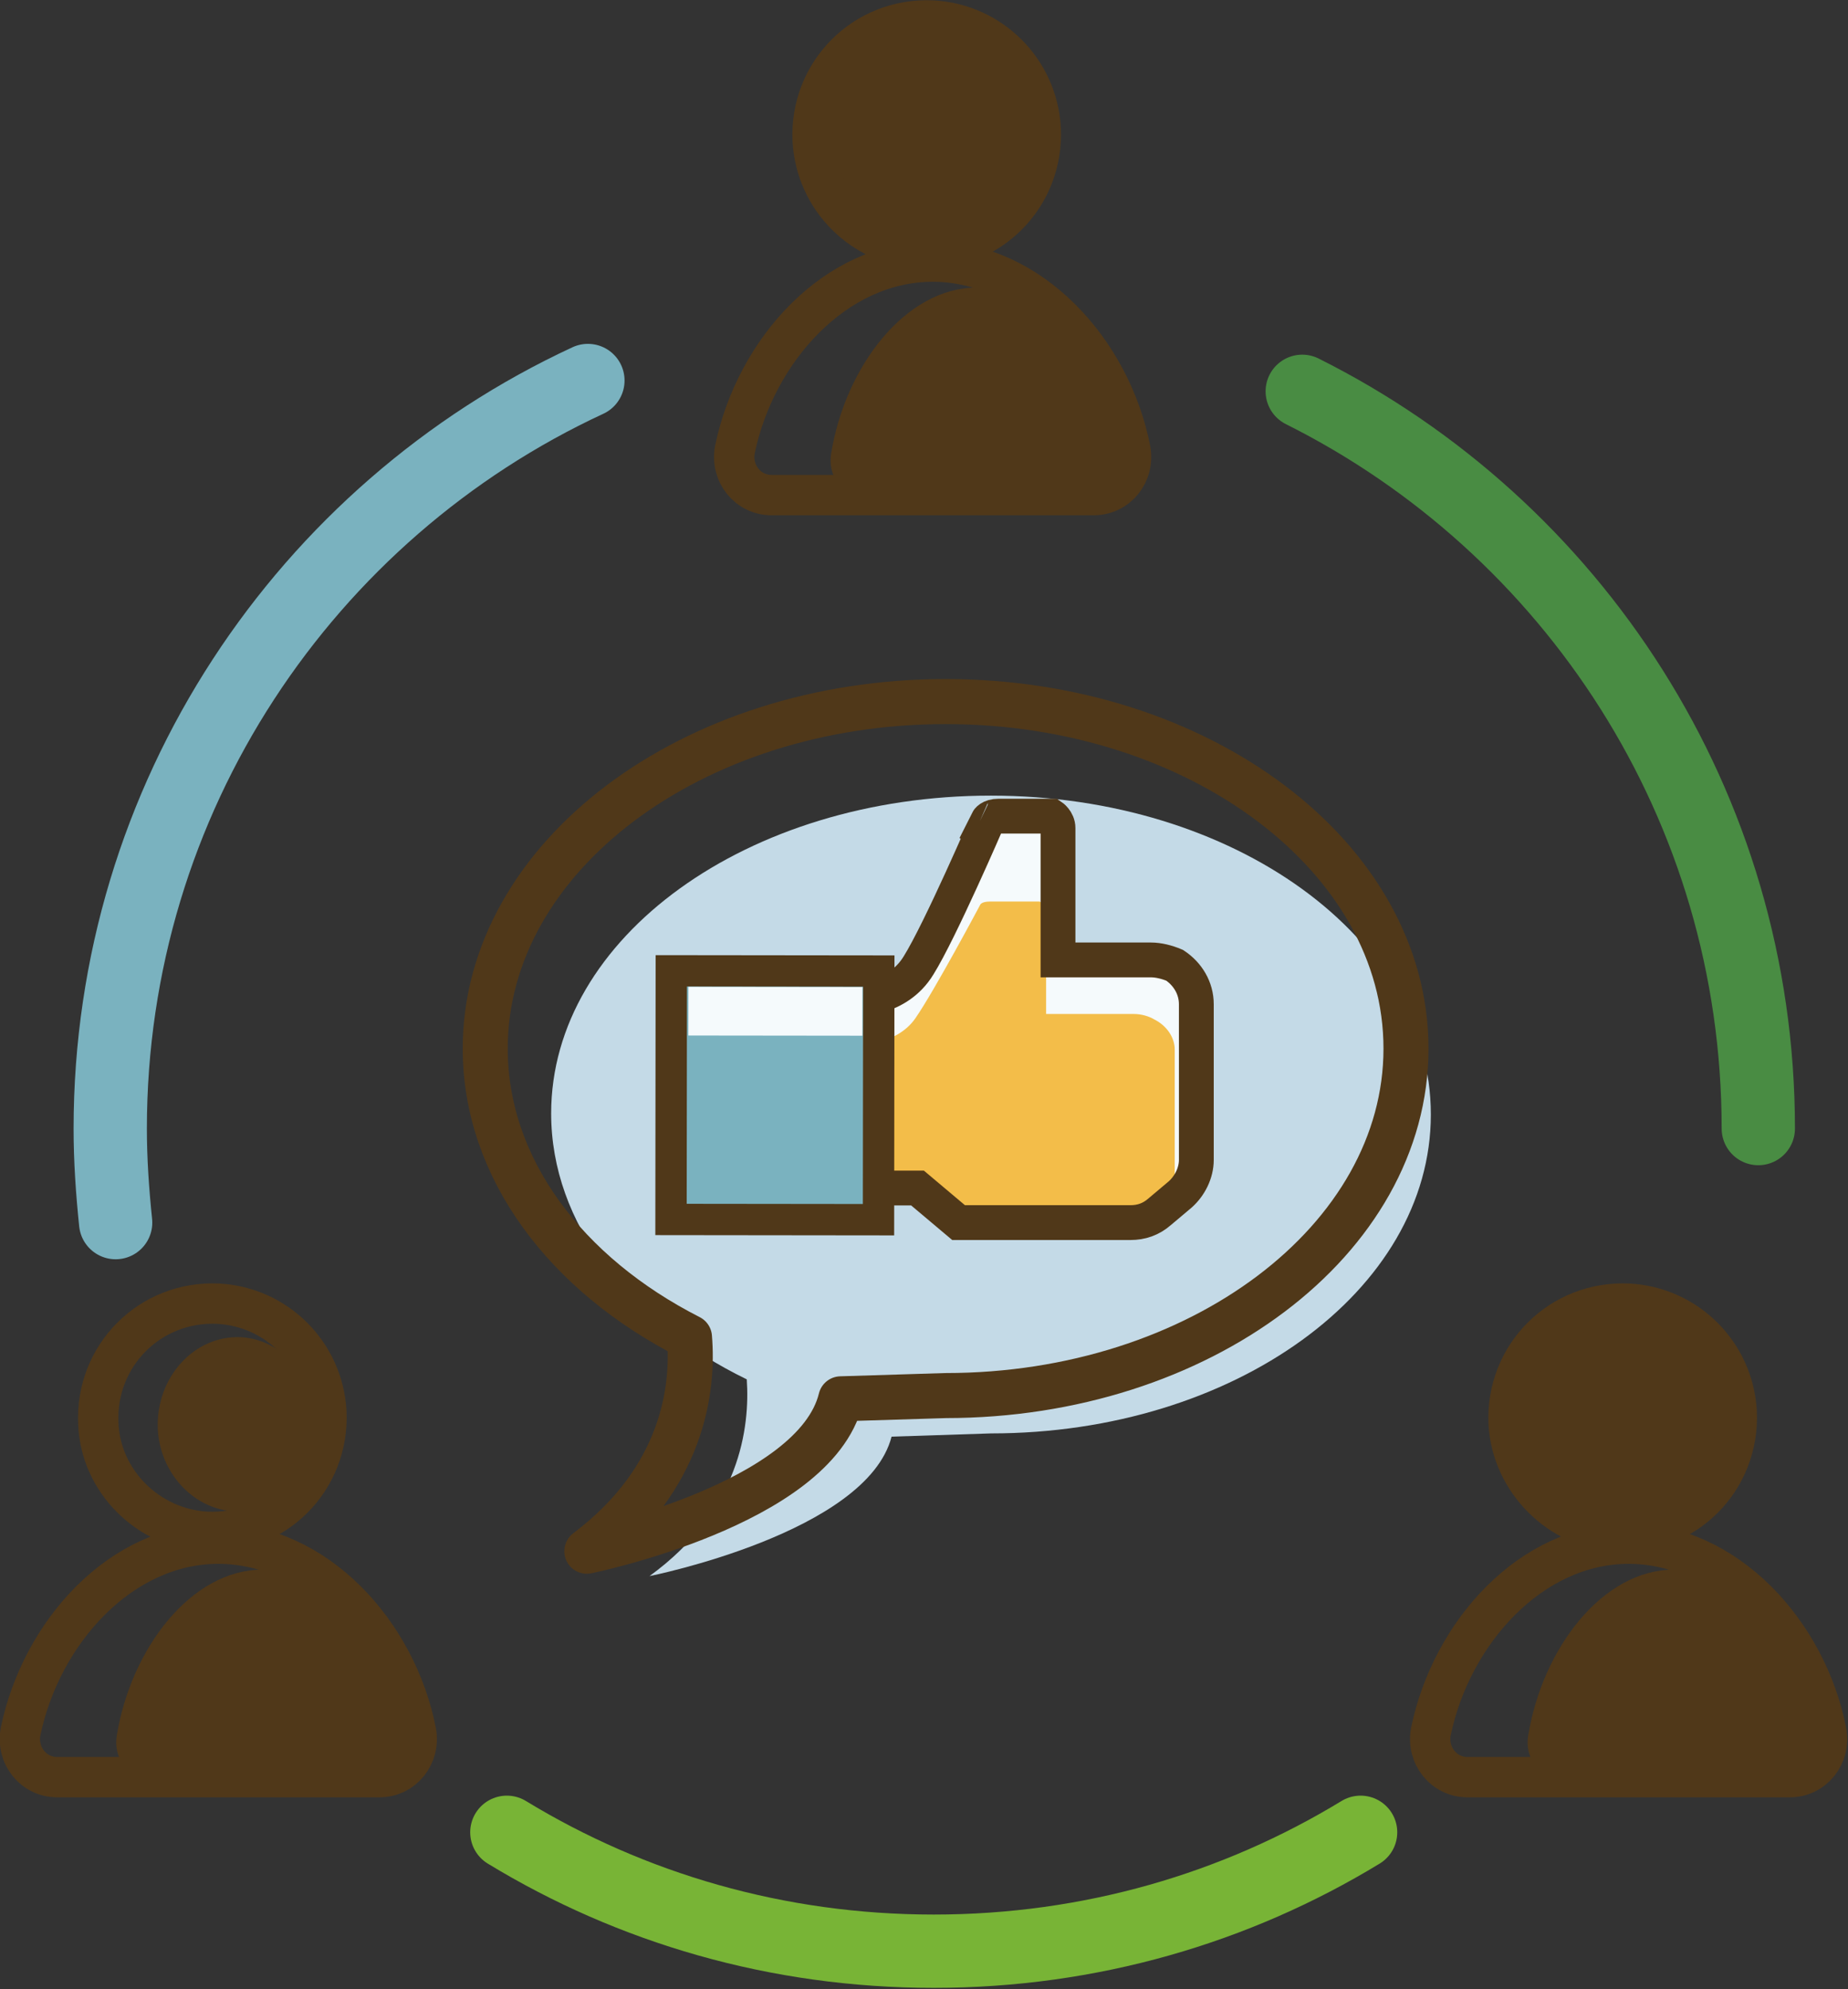 <?xml version="1.0" encoding="utf-8"?>
<!-- Generator: Adobe Illustrator 24.0.3, SVG Export Plug-In . SVG Version: 6.00 Build 0)  -->
<svg version="1.1" id="レイヤー_1" xmlns="http://www.w3.org/2000/svg" xmlns:xlink="http://www.w3.org/1999/xlink" x="0px"
	 y="0px" viewBox="0 0 171 184" style="enable-background:new 0 0 171 184;" xml:space="preserve">
<rect x="0" y="0" width="171" height="184" fill="#333333" stroke="none"/>
<style type="text/css">
	.st0{fill:#C4DAE7;}
	.st1{fill:none;stroke:#7AB2BF;stroke-width:6.782;stroke-linecap:round;stroke-miterlimit:10;}
	.st2{fill:none;stroke:#78B436;stroke-width:6.782;stroke-linecap:round;stroke-miterlimit:10;}
	.st3{fill:none;stroke:#498C43;stroke-width:6.782;stroke-linecap:round;stroke-miterlimit:10;}
	.st4{fill:#503819;}
	.st5{fill:none;stroke:#503819;stroke-width:3.733;stroke-miterlimit:10;}
	.st6{fill:#7AB2BF;}
	.st7{fill:#503819;stroke:#503819;stroke-width:3.733;stroke-miterlimit:10;}
	.st8{fill:none;stroke:#503819;stroke-width:4.166;stroke-linejoin:round;stroke-miterlimit:10;}
	.st9{fill:#F5FAFC;}
	.st10{fill:#F3BD49;}
	.st11{fill:none;stroke:#503819;stroke-width:3.222;stroke-miterlimit:10;}
	.st12{fill:#7AB2BF;stroke:#503819;stroke-width:2.9;stroke-miterlimit:10;}
</style>
<g>
	<g>
		<g>
			<path class="st0" d="M91.7,132.6c22.5,0,40.7-13.2,40.7-29.5c0-16.3-18.2-29.5-40.7-29.5S51,86.7,51,103
				c0,10.2,7.2,19.3,18.1,24.6c0.3,4.4-0.6,12.1-9,18.2c0,0,20.1-4,22.4-12.9L91.7,132.6z"/>
			<path class="st1" d="M10.7,113.1c-0.3-2.9-0.5-5.8-0.5-8.7c0-30.6,18.1-57.1,44.2-69.2"/>
			<path class="st2" d="M125.9,169.5c-11.5,7-25,11-39.5,11c-14.5,0-28-4-39.5-11"/>
			<path class="st3" d="M120.5,36.2c25,12.5,42.2,38.3,42.2,68.2"/>
			<g>
				<g>
					<g>
						<g>
							<path class="st4" d="M21.5,139.8c4.3,0.2,7.9-3.7,7.7-8.5c-0.2-4.1-3.2-7.4-6.9-7.6c-4.3-0.2-7.9,3.7-7.7,8.5
								C14.8,136.2,17.8,139.5,21.5,139.8z"/>
							<path class="st4" d="M35.3,164.3c1.6,0,2.8-1.8,2.5-3.7c-1.4-8.1-6.9-15.4-13.5-15.4c-6.6,0-12.2,7.3-13.5,15.4
								c-0.3,1.9,0.9,3.7,2.5,3.7H35.3z"/>
						</g>
					</g>
				</g>
				<g>
					<g>
						<path class="st5" d="M19.1,141.7c6.3,0.3,11.4-4.8,11.1-11.1c-0.3-5.4-4.6-9.7-10-10c-6.3-0.3-11.4,4.8-11.1,11.1
							C9.3,137,13.7,141.4,19.1,141.7z"/>
						<path class="st5" d="M35.1,164.4c2.2,0,3.8-2,3.4-4.2c-1.8-9.2-9.3-17.4-18.3-17.4c-9,0-16.4,8.2-18.3,17.4
							c-0.4,2.2,1.2,4.2,3.4,4.2H35.1z"/>
					</g>
				</g>
			</g>
			<g>
				<g>
					<g>
						<g>
							<path class="st6" d="M152.1,139.8c4.3,0.2,7.9-3.7,7.7-8.5c-0.2-4.1-3.2-7.4-6.9-7.6c-4.3-0.2-7.9,3.7-7.7,8.5
								C145.3,136.2,148.3,139.5,152.1,139.8z"/>
							<path class="st4" d="M165.9,164.3c1.6,0,2.8-1.8,2.5-3.7c-1.4-8.1-6.9-15.4-13.5-15.4c-6.6,0-12.2,7.3-13.5,15.4
								c-0.3,1.9,0.9,3.7,2.5,3.7H165.9z"/>
						</g>
					</g>
				</g>
				<g>
					<g>
						<path class="st7" d="M149.6,141.7c6.3,0.3,11.4-4.8,11.1-11.1c-0.3-5.4-4.6-9.7-10-10c-6.3-0.3-11.4,4.8-11.1,11.1
							C139.9,137,144.3,141.4,149.6,141.7z"/>
						<path class="st5" d="M165.6,164.4c2.2,0,3.8-2,3.4-4.2c-1.8-9.2-9.3-17.4-18.3-17.4c-9,0-16.4,8.2-18.3,17.4
							c-0.4,2.2,1.2,4.2,3.4,4.2H165.6z"/>
					</g>
				</g>
			</g>
			<g>
				<g>
					<g>
						<g>
							<path class="st6" d="M87.6,21.1c4.3,0.2,7.9-3.7,7.7-8.5c-0.2-4.1-3.2-7.4-6.9-7.6c-4.3-0.2-7.9,3.7-7.7,8.5
								C80.9,17.5,83.9,20.9,87.6,21.1z"/>
							<path class="st4" d="M101.4,45.7c1.6,0,2.8-1.8,2.5-3.7c-1.4-8.1-6.9-15.4-13.5-15.4c-6.6,0-12.2,7.3-13.5,15.4
								c-0.3,1.9,0.9,3.7,2.5,3.7H101.4z"/>
						</g>
					</g>
				</g>
				<g>
					<g>
						<path class="st7" d="M85.2,23c6.3,0.3,11.4-4.8,11.1-11.1c-0.3-5.4-4.6-9.7-10-10C80,1.6,74.9,6.7,75.2,13
							C75.5,18.4,79.8,22.7,85.2,23z"/>
						<path class="st5" d="M101.2,45.8c2.2,0,3.8-2,3.4-4.2c-1.8-9.2-9.3-17.4-18.3-17.4c-9,0-16.4,8.2-18.3,17.4
							c-0.4,2.2,1.2,4.2,3.4,4.2H101.2z"/>
					</g>
				</g>
			</g>
			<path class="st8" d="M87.5,129.1c23.5,0,42.6-14.4,42.6-32.1S111,64.9,87.5,64.9c-23.5,0-42.6,14.4-42.6,32.1
				c0,11.1,7.5,20.9,18.9,26.7c0.4,4.8-0.6,13.1-9.5,19.8c0,0,21.1-4.3,23.5-14.1L87.5,129.1z"/>
		</g>
		<g>
			<path class="st9" d="M106.5,88.8l-8.6,0l0-8.1c0,0,0-3.4,0-4.1c0-0.7-0.6-1.1-0.6-1.1s-4.1,0-4.9,0c-0.8,0-1,0.4-1,0.4
				S87,86.1,85,89.3c-2,3.3-5.9,3.1-5.9,3.1l0,17.5l5.8,0l3.8,3.2l15.9,0c1,0,1.9-0.3,2.7-1l1.9-1.6c0.9-0.8,1.5-2,1.5-3.2l0-14.4
				c0-1.5-0.8-2.8-2-3.6l0,0C108,89,107.2,88.8,106.5,88.8z"/>
			<path class="st10" d="M104.9,93.8l-8.1,0l0-6.4c0,0,0-2.7,0-3.2c0-0.5-0.6-0.8-0.6-0.8s-3.9,0-4.6,0c-0.8,0-0.9,0.3-0.9,0.3
				s-4.2,7.9-6,10.5c-1.8,2.6-5.6,2.5-5.6,2.5l0,13.7l5.4,0l3.5,2.5l15,0c0.9,0,1.8-0.3,2.5-0.8l1.8-1.2c0.9-0.6,1.4-1.5,1.4-2.5
				l0-11.3c0-1.1-0.7-2.2-1.9-2.8l0,0C106.3,94,105.6,93.8,104.9,93.8z"/>
			<path class="st11" d="M106.5,88.8l-8.6,0l0-8.1c0,0,0-3.4,0-4.1c0-0.7-0.6-1.1-0.6-1.1s-4.1,0-4.9,0c-0.8,0-1,0.4-1,0.4
				S87,86.1,85,89.3c-2,3.3-5.9,3.1-5.9,3.1l0,17.5l5.8,0l3.8,3.2l15.9,0c1,0,1.9-0.3,2.7-1l1.9-1.6c0.9-0.8,1.5-2,1.5-3.2l0-14.4
				c0-1.5-0.8-2.8-2-3.6l0,0C108,89,107.2,88.8,106.5,88.8z"/>
			
				<rect x="60.2" y="91.7" transform="matrix(1.129880e-03 -1 1 1.129880e-03 -29.678 172.905)" class="st12" width="23" height="19.2"/>
			
				<rect x="63.7" y="91.3" transform="matrix(1 1.131750e-03 -1.131750e-03 1 0.106 -8.115008e-02)" class="st9" width="16.1" height="4.5"/>
		</g>
	</g>
</g>
</svg>
